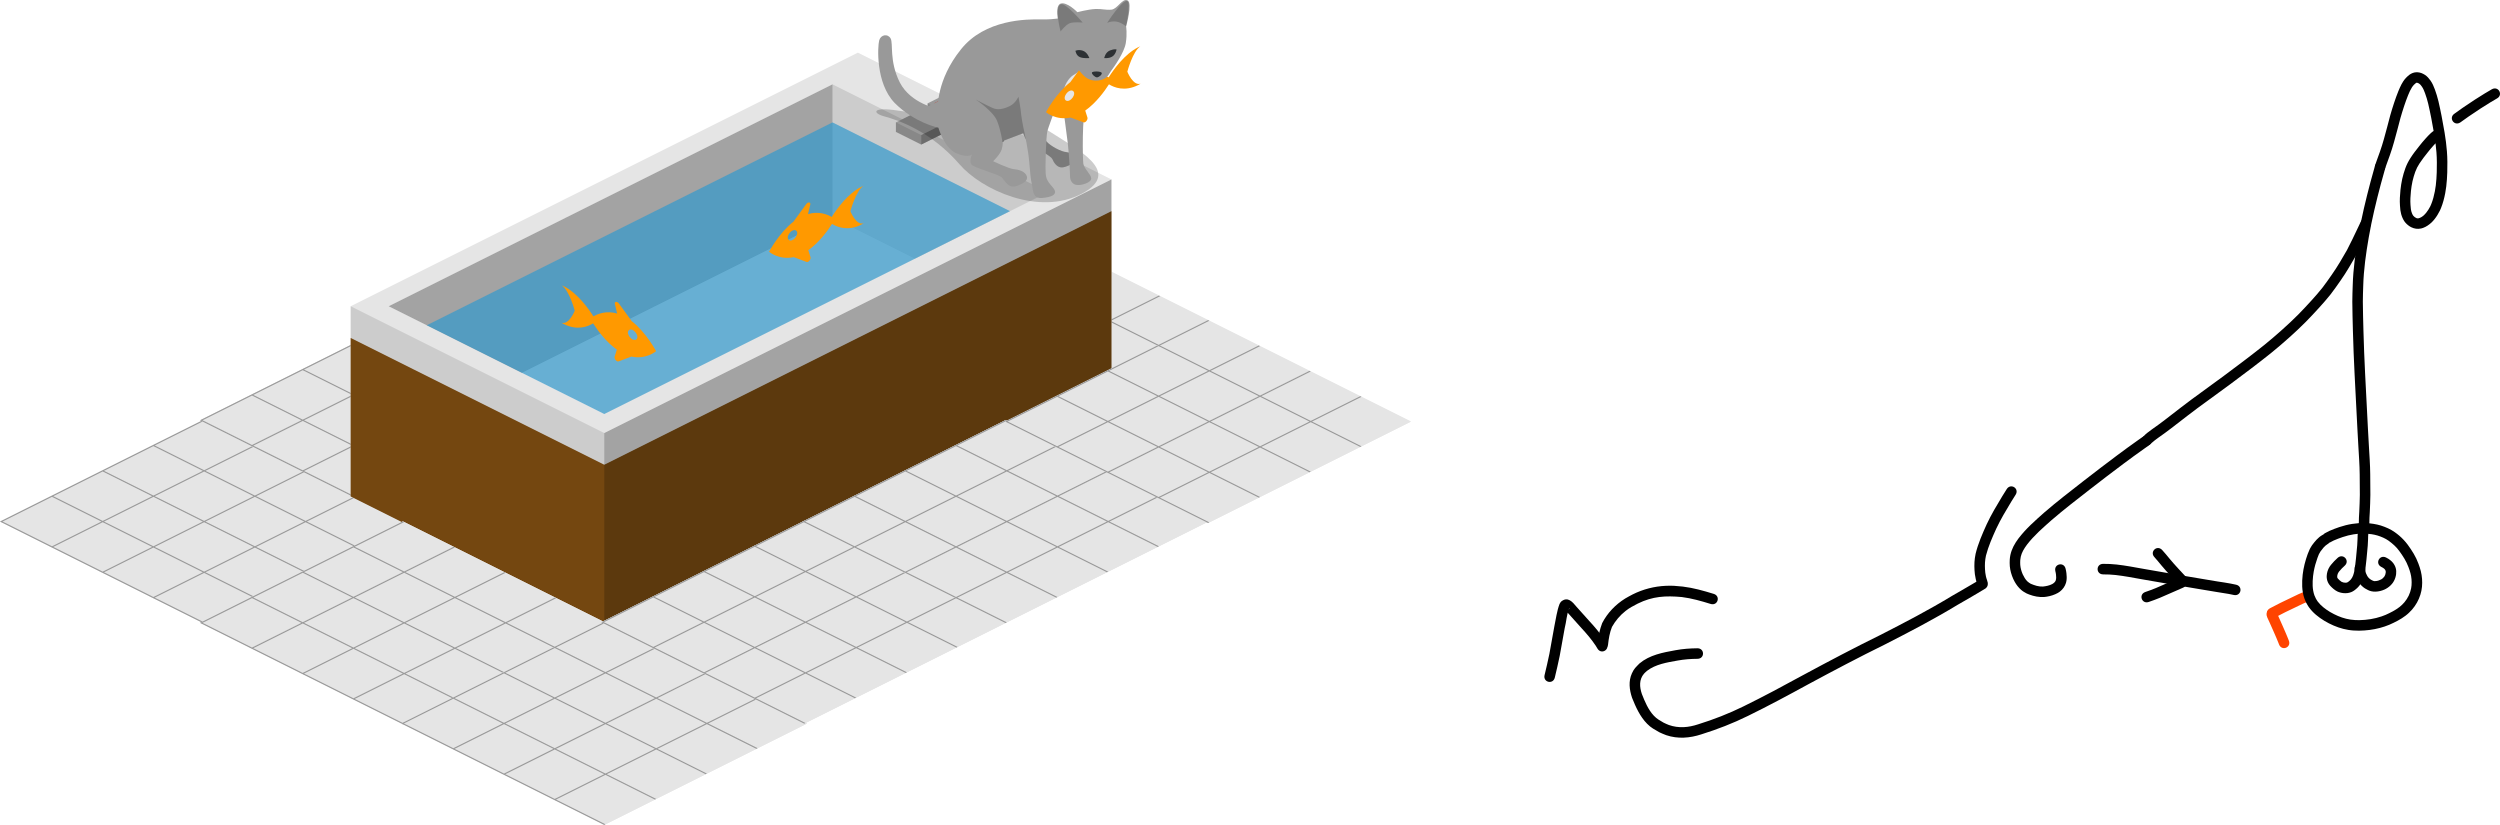 <?xml version="1.0" encoding="UTF-8" standalone="no"?>
<svg
   id="svg1088"
   version="1.1"
   viewBox="0 0 208.998 68.936"
   height="68.936mm"
   width="208.998mm"
   sodipodi:docname="45 soweli li pali e ijo ike tawa kala. kala li moli tan ni..svg"
   inkscape:version="1.3 (0e150ed6c4, 2023-07-21)"
   xmlns:inkscape="http://www.inkscape.org/namespaces/inkscape"
   xmlns:sodipodi="http://sodipodi.sourceforge.net/DTD/sodipodi-0.dtd"
   xmlns="http://www.w3.org/2000/svg"
   xmlns:svg="http://www.w3.org/2000/svg"
   xmlns:rdf="http://www.w3.org/1999/02/22-rdf-syntax-ns#"
   xmlns:cc="http://creativecommons.org/ns#"
   xmlns:dc="http://purl.org/dc/elements/1.1/">
  <sodipodi:namedview
     id="namedview1"
     pagecolor="#ffffff"
     bordercolor="#000000"
     borderopacity="0.25"
     inkscape:showpageshadow="2"
     inkscape:pageopacity="0.0"
     inkscape:pagecheckerboard="0"
     inkscape:deskcolor="#d1d1d1"
     inkscape:document-units="mm"
     inkscape:zoom="1.3117147"
     inkscape:cx="533.27147"
     inkscape:cy="37.736866"
     inkscape:window-width="1920"
     inkscape:window-height="1051"
     inkscape:window-x="-9"
     inkscape:window-y="-9"
     inkscape:window-maximized="1"
     inkscape:current-layer="svg1088" />
  <defs
     id="defs1082" />
  <path
     style="fill:#ff4400;fill-opacity:1;fill-rule:nonzero;stroke:none;stroke-width:0.265"
     id="path11"
     d="m 192.709,49.457 c -0.189,0.055 -0.371,0.133 -0.55,0.213 -0.273,0.131 -0.545,0.267 -0.82,0.394 -0.232,0.106 -0.461,0.217 -0.689,0.331 -0.159,0.08 -0.318,0.162 -0.475,0.245 -0.107,0.055 -0.214,0.11 -0.32,0.166 -0.053,0.028 -0.027,0.015 -0.077,0.04 -0.552,0.286 -0.148,1.068 0.405,0.781 v 0 c 0.056,-0.029 0.028,-0.014 0.084,-0.044 0.106,-0.056 0.212,-0.111 0.319,-0.166 0.152,-0.08 0.304,-0.159 0.457,-0.236 0.221,-0.11 0.443,-0.218 0.668,-0.32 0.271,-0.126 0.538,-0.258 0.807,-0.389 0.142,-0.063 0.284,-0.126 0.433,-0.17 0.598,-0.171 0.357,-1.017 -0.241,-0.846 z" />
  <path
     style="fill:#ff4400;fill-opacity:1;fill-rule:nonzero;stroke:none;stroke-width:0.265"
     id="path12"
     d="m 189.49,51.452 c 0.022,0.111 0.073,0.213 0.12,0.314 0.119,0.257 -0.031,-0.066 0.101,0.218 0.111,0.248 0.22,0.497 0.332,0.745 0.084,0.192 0.17,0.382 0.251,0.576 0.054,0.126 0.105,0.253 0.157,0.38 0.025,0.063 0.05,0.125 0.074,0.188 0.222,0.581 1.044,0.267 0.822,-0.314 v 0 c -0.027,-0.07 -0.054,-0.139 -0.082,-0.208 -0.052,-0.128 -0.104,-0.256 -0.158,-0.383 -0.084,-0.202 -0.173,-0.401 -0.261,-0.6 -0.113,-0.25 -0.223,-0.502 -0.335,-0.753 -0.045,-0.097 -0.09,-0.194 -0.135,-0.291 -0.005,-0.012 -0.011,-0.025 -0.017,-0.037 -0.001,-0.002 -0.004,-0.009 -0.004,-0.007 -3.5e-4,0.007 0.002,0.013 0.003,0.02 -0.108,-0.613 -0.975,-0.46 -0.867,0.153 z" />
  <g
     transform="matrix(0.265,0,0,0.265,0,35.122)"
     id="g1755-7">
    <path
       style="opacity:1;fill:#e5e5e5"
       d="M 64,0 128,32 64,64 0,32 Z"
       id="path1738-9" />
    <path
       style="opacity:1;fill:#e5e5e5"
       d="M 64,0 128,32 64,64 0,32 Z"
       id="path1740-2" />
    <path
       style="opacity:1;fill:#999999"
       d="M 112.4,24.2 112,24 96.4,31.8 80.8,24 96.4,16.2 96,16 80.4,23.8 64.8,16 80.4,8.2 80,8 64.4,15.8 48.8,8 64.4,0.2 64,0 48.4,7.8 48,8 32.4,15.8 32,16 16.4,23.8 16,24 0.4,31.8 0,32 0.4,32.2 16,40 16.4,40.2 32,48 32.4,48.2 48,56 48.4,56.2 64,64 64.4,63.8 48.8,56 64.4,48.2 80,56 80.4,55.8 64.8,48 80.4,40.2 96,48 96.4,47.8 80.8,40 96.4,32.2 112,40 112.4,39.8 96.8,32 Z M 80,24 64.4,31.8 48.8,24 64.4,16.2 Z M 64,32 48.4,39.8 32.8,32 48.4,24.2 Z M 48.4,8.2 64,16 48.4,23.8 32.8,16 Z m -16,8 L 48,24 32.4,31.8 16.8,24 Z M 0.8,32 16.4,24.2 32,32 16.4,39.8 Z m 16,8 L 32.4,32.2 48,40 32.4,47.8 Z M 48.4,55.8 32.8,48 48.4,40.2 64,48 Z m 16,-8 L 48.8,40 64.4,32.2 80,40 Z m 16,-8 L 64.8,32 80.4,24.2 96,32 Z"
       id="path1742-02" />
  </g>
  <g
     transform="matrix(0.265,0,0,0.265,16.722,26.655)"
     id="g1755-3">
    <path
       style="opacity:1;fill:#e5e5e5"
       d="M 64,0 128,32 64,64 0,32 Z"
       id="path1738-75" />
    <path
       style="opacity:1;fill:#e5e5e5"
       d="M 64,0 128,32 64,64 0,32 Z"
       id="path1740-9" />
    <path
       style="opacity:1;fill:#999999"
       d="M 112.4,24.2 112,24 96.4,31.8 80.8,24 96.4,16.2 96,16 80.4,23.8 64.8,16 80.4,8.2 80,8 64.4,15.8 48.8,8 64.4,0.2 64,0 48.4,7.8 48,8 32.4,15.8 32,16 16.4,23.8 16,24 0.4,31.8 0,32 0.4,32.2 16,40 16.4,40.2 32,48 32.4,48.2 48,56 48.4,56.2 64,64 64.4,63.8 48.8,56 64.4,48.2 80,56 80.4,55.8 64.8,48 80.4,40.2 96,48 96.4,47.8 80.8,40 96.4,32.2 112,40 112.4,39.8 96.8,32 Z M 80,24 64.4,31.8 48.8,24 64.4,16.2 Z M 64,32 48.4,39.8 32.8,32 48.4,24.2 Z M 48.4,8.2 64,16 48.4,23.8 32.8,16 Z m -16,8 L 48,24 32.4,31.8 16.8,24 Z M 0.8,32 16.4,24.2 32,32 16.4,39.8 Z m 16,8 L 32.4,32.2 48,40 32.4,47.8 Z M 48.4,55.8 32.8,48 48.4,40.2 64,48 Z m 16,-8 L 48.8,40 64.4,32.2 80,40 Z m 16,-8 L 64.8,32 80.4,24.2 96,32 Z"
       id="path1742-2" />
  </g>
  <g
     transform="matrix(0.265,0,0,0.265,67.204,18.347)"
     id="g1755-6-5-1">
    <path
       style="opacity:1;fill:#e5e5e5"
       d="M 64,0 128,32 64,64 0,32 Z"
       id="path1738-7-6-2" />
    <path
       style="opacity:1;fill:#e5e5e5"
       d="M 64,0 128,32 64,64 0,32 Z"
       id="path1740-5-2-7" />
    <path
       style="opacity:1;fill:#999999"
       d="M 112.4,24.2 112,24 96.4,31.8 80.8,24 96.4,16.2 96,16 80.4,23.8 64.8,16 80.4,8.2 80,8 64.4,15.8 48.8,8 64.4,0.2 64,0 48.4,7.8 48,8 32.4,15.8 32,16 16.4,23.8 16,24 0.4,31.8 0,32 0.4,32.2 16,40 16.4,40.2 32,48 32.4,48.2 48,56 48.4,56.2 64,64 64.4,63.8 48.8,56 64.4,48.2 80,56 80.4,55.8 64.8,48 80.4,40.2 96,48 96.4,47.8 80.8,40 96.4,32.2 112,40 112.4,39.8 96.8,32 Z M 80,24 64.4,31.8 48.8,24 64.4,16.2 Z M 64,32 48.4,39.8 32.8,32 48.4,24.2 Z M 48.4,8.2 64,16 48.4,23.8 32.8,16 Z m -16,8 L 48,24 32.4,31.8 16.8,24 Z M 0.8,32 16.4,24.2 32,32 16.4,39.8 Z m 16,8 L 32.4,32.2 48,40 32.4,47.8 Z M 48.4,55.8 32.8,48 48.4,40.2 64,48 Z m 16,-8 L 48.8,40 64.4,32.2 80,40 Z m 16,-8 L 64.8,32 80.4,24.2 96,32 Z"
       id="path1742-3-9-0" />
  </g>
  <g
     transform="matrix(0.265,0,0,0.265,29.316,-11.498)"
     id="g1701">
    <path
       style="fill:#e5e5e5"
       d="m 0,140 v 60 l 80,40 160,-80 V 100 L 160,60 Z"
       id="path1633" />
    <path
       style="fill:#825012"
       d="M 80,190 0,150 v 50 l 80,40 160,-80 v -50 z"
       id="path1635" />
    <path
       style="opacity:0.11"
       d="M 80,240 0,200 v -60 l 80,40 z"
       id="path1637" />
    <path
       style="opacity:0.29"
       d="m 80,180 v 60 l 160,-80 v -60 z"
       id="path1639" />
    <path
       style="fill:#e5e5e5"
       d="M 12,140 80,174 220,104 152,70 Z"
       id="path1641" />
    <path
       style="opacity:0.29"
       d="M 152,112 V 70 l -140,70 42,21 z"
       id="path1643" />
    <path
       style="opacity:0.11"
       d="m 152,112 26,13 42,-21 -68,-34 z"
       id="path1645" />
    <path
       style="opacity:0.7;fill:#3399cc"
       d="M 24,146 80,174 208,110 152,82 Z"
       id="path1647" />
    <path
       style="fill:#999999"
       d="m 182,80 4,2 4,-2 v -4 l -4,-2 -4,2 z"
       id="path1649" />
    <path
       style="opacity:0.29"
       d="m 186,78 v 4 l 4,-2 v -4 z"
       id="path1651" />
    <path
       style="opacity:0.11"
       d="m 186,78 v 4 l -4,-2 v -4 z"
       id="path1653" />
    <path
       style="fill:#cc291f"
       d="m 186,75 2,1 -2,1 -2,-1 z"
       id="path1655" />
    <path
       style="fill:#999999"
       d="m 180,89 10,-5 6,3 6,-3 v -9 l -8,-4 -22,11 v 3 z"
       id="path1657" />
    <path
       style="opacity:0.29"
       d="m 202,75 -22,11 v 3 l 16,-8 v 6 l 6,-3 z"
       id="path1659" />
    <path
       style="opacity:0.11"
       d="m 196,81 v 6 l -6,-3 z"
       id="path1661" />
    <path
       style="opacity:0.11"
       d="m 172,82 8,4 v 3 l -8,-4 z"
       id="path1663" />
    <path
       style="fill:#999999"
       d="m 198,88 4,2 4,-2 v -4 l -4,-2 -4,2 z"
       id="path1665" />
    <path
       style="opacity:0.29"
       d="m 202,86 v 4 l 4,-2 v -4 z"
       id="path1667" />
    <path
       style="opacity:0.11"
       d="m 202,86 v 4 l -4,-2 v -4 z"
       id="path1669" />
    <path
       style="fill:#3366cc"
       d="m 202,83 2,1 -2,1 -2,-1 z"
       id="path1671" />
  </g>
  <path
     style="fill:#ff9900;fill-opacity:1;stroke-width:0.265"
     d="m 52.81,26.846 -1.058,-1.455 c -0.159,-0.238 -0.423,-0.185 -0.344,0.053 l 0.185,0.767 c -0.9,-0.265 -1.614,0.026 -1.984,0.238 -0.423,-0.661 -1.323,-1.931 -2.461,-2.514 -0.053,-0.026 -0.132,-0.053 -0.185,-0.079 0.635,0.423 1.085,2.117 1.085,2.117 0,0 -0.476,1.217 -1.111,1.005 0.053,0.026 0.132,0.079 0.185,0.106 1.138,0.582 2.037,0.212 2.461,-0.053 0.37,0.582 1.085,1.561 1.984,2.196 l -0.185,0.582 c -0.053,0.185 0.185,0.476 0.344,0.397 l 1.058,-0.397 c 1.244,0.265 2.064,-0.45 2.064,-0.45 0,0 -0.82,-1.561 -2.037,-2.514 z m 0.079,1.535 c -0.212,-0.106 -0.397,-0.37 -0.397,-0.582 0,-0.212 0.185,-0.318 0.397,-0.212 0.212,0.106 0.397,0.37 0.397,0.582 0,0.212 -0.185,0.318 -0.397,0.212 z"
     id="path1703" />
  <path
     style="fill:#ff9900;fill-opacity:1;stroke-width:0.265"
     d="m 66.331,18.533 1.058,-1.455 c 0.159,-0.238 0.423,-0.185 0.344,0.053 l -0.185,0.767 c 0.9,-0.265 1.614,0.026 1.984,0.238 0.423,-0.661 1.323,-1.931 2.461,-2.514 0.053,-0.026 0.132,-0.053 0.185,-0.079 -0.635,0.423 -1.085,2.117 -1.085,2.117 0,0 0.476,1.217 1.111,1.005 -0.053,0.026 -0.132,0.079 -0.185,0.106 -1.138,0.582 -2.037,0.212 -2.461,-0.053 -0.37,0.582 -1.085,1.561 -1.984,2.196 l 0.185,0.582 c 0.053,0.185 -0.185,0.476 -0.344,0.397 l -1.058,-0.397 c -1.244,0.265 -2.064,-0.45 -2.064,-0.45 0,0 0.82,-1.561 2.037,-2.514 z m -0.079,1.535 c 0.212,-0.106 0.397,-0.37 0.397,-0.582 0,-0.212 -0.185,-0.318 -0.397,-0.212 -0.212,0.106 -0.397,0.37 -0.397,0.582 0,0.212 0.185,0.318 0.397,0.212 z"
     id="path1703-3" />
  <g
     transform="matrix(0.265,0,0,0.265,16.722,43.589)"
     id="g1755-62">
    <path
       style="opacity:1;fill:#e5e5e5"
       d="M 64,0 128,32 64,64 0,32 Z"
       id="path1738-6" />
    <path
       style="opacity:1;fill:#e5e5e5"
       d="M 64,0 128,32 64,64 0,32 Z"
       id="path1740-1" />
    <path
       style="opacity:1;fill:#999999"
       d="M 112.4,24.2 112,24 96.4,31.8 80.8,24 96.4,16.2 96,16 80.4,23.8 64.8,16 80.4,8.2 80,8 64.4,15.8 48.8,8 64.4,0.2 64,0 48.4,7.8 48,8 32.4,15.8 32,16 16.4,23.8 16,24 0.4,31.8 0,32 0.4,32.2 16,40 16.4,40.2 32,48 32.4,48.2 48,56 48.4,56.2 64,64 64.4,63.8 48.8,56 64.4,48.2 80,56 80.4,55.8 64.8,48 80.4,40.2 96,48 96.4,47.8 80.8,40 96.4,32.2 112,40 112.4,39.8 96.8,32 Z M 80,24 64.4,31.8 48.8,24 64.4,16.2 Z M 64,32 48.4,39.8 32.8,32 48.4,24.2 Z M 48.4,8.2 64,16 48.4,23.8 32.8,16 Z m -16,8 L 48,24 32.4,31.8 16.8,24 Z M 0.8,32 16.4,24.2 32,32 16.4,39.8 Z m 16,8 L 32.4,32.2 48,40 32.4,47.8 Z M 48.4,55.8 32.8,48 48.4,40.2 64,48 Z m 16,-8 L 48.8,40 64.4,32.2 80,40 Z m 16,-8 L 64.8,32 80.4,24.2 96,32 Z"
       id="path1742-8" />
  </g>
  <g
     transform="matrix(0.265,0,0,0.265,33.549,52.002)"
     id="g1755-9">
    <path
       style="opacity:1;fill:#e5e5e5"
       d="M 64,0 128,32 64,64 0,32 Z"
       id="path1738-3" />
    <path
       style="opacity:1;fill:#e5e5e5"
       d="M 64,0 128,32 64,64 0,32 Z"
       id="path1740-6" />
    <path
       style="opacity:1;fill:#999999"
       d="M 112.4,24.2 112,24 96.4,31.8 80.8,24 96.4,16.2 96,16 80.4,23.8 64.8,16 80.4,8.2 80,8 64.4,15.8 48.8,8 64.4,0.2 64,0 48.4,7.8 48,8 32.4,15.8 32,16 16.4,23.8 16,24 0.4,31.8 0,32 0.4,32.2 16,40 16.4,40.2 32,48 32.4,48.2 48,56 48.4,56.2 64,64 64.4,63.8 48.8,56 64.4,48.2 80,56 80.4,55.8 64.8,48 80.4,40.2 96,48 96.4,47.8 80.8,40 96.4,32.2 112,40 112.4,39.8 96.8,32 Z M 80,24 64.4,31.8 48.8,24 64.4,16.2 Z M 64,32 48.4,39.8 32.8,32 48.4,24.2 Z M 48.4,8.2 64,16 48.4,23.8 32.8,16 Z m -16,8 L 48,24 32.4,31.8 16.8,24 Z M 0.8,32 16.4,24.2 32,32 16.4,39.8 Z m 16,8 L 32.4,32.2 48,40 32.4,47.8 Z M 48.4,55.8 32.8,48 48.4,40.2 64,48 Z m 16,-8 L 48.8,40 64.4,32.2 80,40 Z m 16,-8 L 64.8,32 80.4,24.2 96,32 Z"
       id="path1742-0" />
  </g>
  <g
     transform="matrix(0.265,0,0,0.265,50.271,43.536)"
     id="g1755">
    <path
       style="opacity:1;fill:#e5e5e5"
       d="M 64,0 128,32 64,64 0,32 Z"
       id="path1738" />
    <path
       style="opacity:1;fill:#e5e5e5"
       d="M 64,0 128,32 64,64 0,32 Z"
       id="path1740" />
    <path
       style="opacity:1;fill:#999999"
       d="M 112.4,24.2 112,24 96.4,31.8 80.8,24 96.4,16.2 96,16 80.4,23.8 64.8,16 80.4,8.2 80,8 64.4,15.8 48.8,8 64.4,0.2 64,0 48.4,7.8 48,8 32.4,15.8 32,16 16.4,23.8 16,24 0.4,31.8 0,32 0.4,32.2 16,40 16.4,40.2 32,48 32.4,48.2 48,56 48.4,56.2 64,64 64.4,63.8 48.8,56 64.4,48.2 80,56 80.4,55.8 64.8,48 80.4,40.2 96,48 96.4,47.8 80.8,40 96.4,32.2 112,40 112.4,39.8 96.8,32 Z M 80,24 64.4,31.8 48.8,24 64.4,16.2 Z M 64,32 48.4,39.8 32.8,32 48.4,24.2 Z M 48.4,8.2 64,16 48.4,23.8 32.8,16 Z m -16,8 L 48,24 32.4,31.8 16.8,24 Z M 0.8,32 16.4,24.2 32,32 16.4,39.8 Z m 16,8 L 32.4,32.2 48,40 32.4,47.8 Z M 48.4,55.8 32.8,48 48.4,40.2 64,48 Z m 16,-8 L 48.8,40 64.4,32.2 80,40 Z m 16,-8 L 64.8,32 80.4,24.2 96,32 Z"
       id="path1742" />
  </g>
  <g
     transform="matrix(0.265,0,0,0.265,67.098,35.122)"
     id="g1755-6">
    <path
       style="opacity:1;fill:#e5e5e5"
       d="M 64,0 128,32 64,64 0,32 Z"
       id="path1738-7" />
    <path
       style="opacity:1;fill:#e5e5e5"
       d="M 64,0 128,32 64,64 0,32 Z"
       id="path1740-5" />
    <path
       style="opacity:1;fill:#999999"
       d="M 112.4,24.2 112,24 96.4,31.8 80.8,24 96.4,16.2 96,16 80.4,23.8 64.8,16 80.4,8.2 80,8 64.4,15.8 48.8,8 64.4,0.2 64,0 48.4,7.8 48,8 32.4,15.8 32,16 16.4,23.8 16,24 0.4,31.8 0,32 0.4,32.2 16,40 16.4,40.2 32,48 32.4,48.2 48,56 48.4,56.2 64,64 64.4,63.8 48.8,56 64.4,48.2 80,56 80.4,55.8 64.8,48 80.4,40.2 96,48 96.4,47.8 80.8,40 96.4,32.2 112,40 112.4,39.8 96.8,32 Z M 80,24 64.4,31.8 48.8,24 64.4,16.2 Z M 64,32 48.4,39.8 32.8,32 48.4,24.2 Z M 48.4,8.2 64,16 48.4,23.8 32.8,16 Z m -16,8 L 48,24 32.4,31.8 16.8,24 Z M 0.8,32 16.4,24.2 32,32 16.4,39.8 Z m 16,8 L 32.4,32.2 48,40 32.4,47.8 Z M 48.4,55.8 32.8,48 48.4,40.2 64,48 Z m 16,-8 L 48.8,40 64.4,32.2 80,40 Z m 16,-8 L 64.8,32 80.4,24.2 96,32 Z"
       id="path1742-3" />
  </g>
  <g
     transform="matrix(0.265,0,0,0.265,84.032,26.761)"
     id="g1755-6-5">
    <path
       style="opacity:1;fill:#e5e5e5"
       d="M 64,0 128,32 64,64 0,32 Z"
       id="path1738-7-6" />
    <path
       style="opacity:1;fill:#e5e5e5"
       d="M 64,0 128,32 64,64 0,32 Z"
       id="path1740-5-2" />
    <path
       style="opacity:1;fill:#999999"
       d="M 112.4,24.2 112,24 96.4,31.8 80.8,24 96.4,16.2 96,16 80.4,23.8 64.8,16 80.4,8.2 80,8 64.4,15.8 48.8,8 64.4,0.2 64,0 48.4,7.8 48,8 32.4,15.8 32,16 16.4,23.8 16,24 0.4,31.8 0,32 0.4,32.2 16,40 16.4,40.2 32,48 32.4,48.2 48,56 48.4,56.2 64,64 64.4,63.8 48.8,56 64.4,48.2 80,56 80.4,55.8 64.8,48 80.4,40.2 96,48 96.4,47.8 80.8,40 96.4,32.2 112,40 112.4,39.8 96.8,32 Z M 80,24 64.4,31.8 48.8,24 64.4,16.2 Z M 64,32 48.4,39.8 32.8,32 48.4,24.2 Z M 48.4,8.2 64,16 48.4,23.8 32.8,16 Z m -16,8 L 48,24 32.4,31.8 16.8,24 Z M 0.8,32 16.4,24.2 32,32 16.4,39.8 Z m 16,8 L 32.4,32.2 48,40 32.4,47.8 Z M 48.4,55.8 32.8,48 48.4,40.2 64,48 Z m 16,-8 L 48.8,40 64.4,32.2 80,40 Z m 16,-8 L 64.8,32 80.4,24.2 96,32 Z"
       id="path1742-3-9" />
  </g>
  <g
     transform="translate(-17.437,-102.853)"
     id="g2455">
    <g
       id="g2419">
      <path
         id="path2332"
         d="m 105.094,113.792 c 2.408,1.561 6.218,3.413 2.805,5.239 -3.625,1.931 -8.44,-0.344 -10.239,-2.434 -2.408,-2.778 -5.133,-3.704 -6.324,-4.022 -0.979,-0.265 -1.005,-0.82 1.164,-0.476 0.37,0.053 3.069,0.397 5.715,0.767 2.699,0.37 6.138,0.45 6.879,0.926 z"
         style="opacity:0.2;stroke-width:0.265" />
      <path
         id="path2334"
         d="m 102.951,113.925 c 0,0 0.212,0.767 0.741,1.085 0.529,0.318 1.614,0.9 1.72,1.138 0.106,0.238 0.37,0.794 0.926,0.688 0.556,-0.106 1.27,-0.582 1.085,-0.926 -0.185,-0.344 -0.45,-0.238 -1.005,-0.37 -0.556,-0.132 -1.376,-0.635 -1.587,-0.979 -0.238,-0.344 -0.45,-1.058 -0.45,-1.058 z"
         style="fill:#999999;stroke-width:0.265" />
      <path
         id="path2336"
         d="m 102.951,113.925 c 0,0 0.212,0.767 0.741,1.085 0.529,0.318 1.614,0.9 1.72,1.138 0.106,0.238 0.37,0.794 0.926,0.688 0.556,-0.106 1.27,-0.582 1.085,-0.926 -0.185,-0.344 -0.45,-0.238 -1.005,-0.37 -0.556,-0.132 -1.376,-0.635 -1.587,-0.979 -0.238,-0.344 -0.45,-1.058 -0.45,-1.058 z"
         style="opacity:0.2;stroke-width:0.265" />
      <path
         id="path2338"
         d="m 95.833,111.94 c 0,0 -2.249,-0.397 -3.175,-2.196 -0.9,-1.799 -0.529,-3.254 -0.767,-3.678 -0.238,-0.423 -0.82,-0.318 -0.953,0.159 -0.132,0.476 -0.318,3.572 1.296,5.239 1.667,1.667 3.651,2.064 3.651,2.064 0,0 0.476,1.667 1.455,2.117 0.979,0.45 1.349,0.132 1.349,0.132 0,0 -0.238,0.529 -0.053,0.82 0.185,0.265 2.223,0.82 2.514,1.058 0.291,0.265 0.556,1.005 1.296,0.741 0.741,-0.265 0.979,-0.556 0.794,-0.9 -0.185,-0.344 -0.688,-0.476 -1.058,-0.503 -0.37,-0.026 -1.72,-0.661 -1.72,-0.661 0,0 0.582,-0.556 0.714,-0.979 0.132,-0.423 0.079,-0.714 0.079,-0.714 l 1.826,-0.688 c 0,0 0.318,1.429 0.397,2.434 0.079,1.005 0.132,1.482 0.238,1.958 0.106,0.503 0.053,1.138 0.873,1.058 0.82,-0.079 1.138,-0.291 1.032,-0.609 -0.106,-0.318 -0.635,-0.635 -0.741,-1.217 -0.106,-0.556 0.026,-3.413 0.106,-3.704 0.053,-0.291 0.661,-1.879 0.661,-1.879 l 0.661,-0.132 c 0,0 0.291,2.064 0.397,2.99 0.106,0.926 0.185,2.434 0.185,2.752 0,0.318 0.185,0.688 0.582,0.714 0.397,0.053 1.217,-0.212 1.191,-0.556 -0.026,-0.344 -0.609,-0.82 -0.661,-1.217 -0.053,-0.397 -0.132,-3.916 0.238,-5.133 0.37,-1.217 0.635,-1.879 0.635,-1.879 l -2.302,-5.239 c 0,0 -0.926,0.212 -2.09,0.185 -1.191,-0.026 -4.71,-0.026 -6.72,2.514 -2.064,2.566 -1.931,4.948 -1.931,4.948 z"
         style="fill:#999999;stroke-width:0.265" />
      <path
         id="path2340"
         d="m 105.596,112.02 c 0,0 0.661,-0.556 0.714,-1.296 0.053,-0.741 0.476,-1.349 0.847,-1.587 0.37,-0.265 1.64,-0.9 1.64,-0.9 0,0 0.344,1.138 -0.132,1.931 -0.476,0.794 -1.27,1.429 -1.931,1.64 -0.661,0.212 -1.138,0.212 -1.138,0.212 z"
         style="fill:#e5e5e5;stroke-width:0.265" />
      <path
         id="path2342"
         d="m 103.083,113.951 c 0,0 -0.185,-0.82 -0.265,-1.429 -0.053,-0.635 -0.238,-1.587 -0.238,-1.587 0,0 -0.238,0.556 -0.741,0.794 -0.503,0.238 -0.979,0.344 -1.402,0.159 -0.423,-0.185 -1.429,-0.714 -1.429,-0.714 0,0 1.508,1.005 1.799,1.826 0.318,0.82 0.423,1.667 0.423,1.667 z"
         style="opacity:0.2;stroke-width:0.265" />
    </g>
    <path
       id="path1703-3-2"
       d="m 106.919,109.716 1.058,-1.455 c 0.159,-0.238 0.423,-0.185 0.344,0.053 l -0.185,0.767 c 0.9,-0.265 1.614,0.026 1.984,0.238 0.423,-0.661 1.323,-1.931 2.461,-2.514 0.053,-0.026 0.132,-0.053 0.185,-0.079 -0.635,0.423 -1.085,2.117 -1.085,2.117 0,0 0.476,1.217 1.111,1.005 -0.053,0.026 -0.132,0.079 -0.185,0.106 -1.138,0.582 -2.037,0.212 -2.461,-0.053 -0.37,0.582 -1.085,1.561 -1.984,2.196 l 0.185,0.582 c 0.053,0.185 -0.185,0.476 -0.344,0.397 l -1.058,-0.397 c -1.244,0.265 -2.064,-0.45 -2.064,-0.45 0,0 0.82,-1.561 2.037,-2.514 z m -0.079,1.535 c 0.212,-0.106 0.397,-0.37 0.397,-0.582 0,-0.212 -0.185,-0.318 -0.397,-0.212 -0.212,0.106 -0.397,0.37 -0.397,0.582 0,0.212 0.185,0.318 0.397,0.212 z"
       style="fill:#ff9900;fill-opacity:1;stroke-width:0.265" />
    <g
       id="g2411">
      <path
         id="path2344"
         d="m 106.099,105.484 c 0,0 -0.132,0.741 0.185,1.508 0.344,0.767 1.058,1.376 1.429,1.826 0.344,0.423 0.741,0.847 1.535,0.767 0.794,-0.106 0.847,-0.503 1.085,-0.82 0.238,-0.318 1.085,-1.508 1.217,-2.302 0.132,-0.82 0.026,-1.402 0.026,-1.402 0,0 0.556,-1.931 0.132,-2.17 -0.423,-0.238 -0.847,0.714 -1.349,0.767 -0.529,0.053 -0.767,-0.079 -1.349,-0.053 -0.582,0.026 -1.508,0.265 -1.508,0.265 0,0 -0.873,-0.9 -1.402,-0.714 -0.635,0.238 0,2.328 0,2.328 z"
         style="fill:#999999;stroke-width:0.265" />
      <path
         id="path2346"
         d="m 109.142,109.321 c -0.159,0 -0.45,-0.265 -0.423,-0.397 0.026,-0.132 0.767,-0.132 0.82,0.026 0.053,0.132 -0.238,0.37 -0.397,0.37 z"
         style="fill:#2d3134;stroke-width:0.265" />
      <path
         id="path2348"
         d="m 109.75,107.707 c 0,0 0.079,-0.476 0.476,-0.635 0.397,-0.159 0.556,-0.079 0.556,-0.079 0,0 -0.079,0.45 -0.397,0.609 -0.291,0.159 -0.635,0.106 -0.635,0.106 z"
         style="fill:#2d3134;stroke-width:0.265" />
      <path
         id="path2350"
         d="m 108.507,107.707 c 0,0 -0.159,-0.476 -0.529,-0.609 -0.37,-0.132 -0.635,0 -0.635,0 0,0 0.053,0.397 0.37,0.529 0.318,0.132 0.794,0.079 0.794,0.079 z"
         style="fill:#2d3134;stroke-width:0.265" />
      <path
         id="path2352"
         d="m 109.988,104.77 c 0,0 1.27,-1.984 1.693,-1.826 0.318,0.106 -0.106,2.117 -0.106,2.117 0,0 -0.344,-0.318 -0.794,-0.397 -0.423,-0.079 -0.794,0.106 -0.794,0.106 z"
         style="opacity:0.2;stroke-width:0.265" />
      <path
         id="path2354"
         d="m 107.951,104.744 c 0,0 -1.402,-1.667 -1.826,-1.535 -0.582,0.185 -0.026,2.275 -0.026,2.275 0,0 0.423,-0.556 0.767,-0.688 0.344,-0.132 1.085,-0.053 1.085,-0.053 z"
         style="opacity:0.2;stroke-width:0.265" />
    </g>
  </g>
  <path
     style="fill:#000000;fill-opacity:1;fill-rule:nonzero;stroke:none;stroke-width:0.265"
     id="path1"
     d="m 165.442,48.505 c -0.743,0.442 -1.495,0.869 -2.242,1.304 -1.957,1.188 -3.988,2.246 -6.026,3.286 -2.168,1.065 -4.302,2.193 -6.428,3.339 -1.654,0.903 -3.313,1.797 -5.005,2.625 -1.216,0.599 -2.478,1.089 -3.771,1.492 -0.809,0.27 -1.636,0.347 -2.452,0.059 -0.154,-0.054 -0.298,-0.132 -0.446,-0.198 -0.33,-0.199 -0.545,-0.297 -0.813,-0.581 -0.471,-0.5 -0.754,-1.188 -1.001,-1.817 -0.194,-0.582 -0.244,-1.201 0.18,-1.694 0.074,-0.086 0.164,-0.156 0.245,-0.234 0.728,-0.558 1.67,-0.704 2.551,-0.862 0.554,-0.102 1.113,-0.144 1.675,-0.148 0.622,-0.005 0.615,-0.885 -0.007,-0.88 v 0 c -0.612,0.006 -1.221,0.049 -1.824,0.161 -1.062,0.192 -2.171,0.394 -3.02,1.109 -0.31,0.325 -0.44,0.408 -0.63,0.823 -0.303,0.664 -0.212,1.378 0.012,2.048 0.309,0.772 0.664,1.569 1.259,2.171 0.345,0.35 0.608,0.467 1.024,0.711 0.191,0.081 0.376,0.176 0.573,0.242 0.973,0.328 1.974,0.246 2.936,-0.07 1.335,-0.417 2.64,-0.922 3.896,-1.541 1.703,-0.833 3.372,-1.731 5.036,-2.641 2.12,-1.143 4.249,-2.268 6.411,-3.33 2.053,-1.048 4.097,-2.113 6.069,-3.309 0.782,-0.455 1.574,-0.896 2.343,-1.373 0.489,-0.385 -0.055,-1.076 -0.544,-0.692 z" />
  <path
     style="fill:#000000;fill-opacity:1;fill-rule:nonzero;stroke:none;stroke-width:0.265"
     id="path2"
     d="m 129.981,56.642 c 0.14,-0.601 0.288,-1.2 0.408,-1.805 0.141,-0.773 0.274,-1.547 0.418,-2.319 0.146,-0.558 0.16,-1.168 0.388,-1.703 0.03,0.353 -0.544,-0.078 -0.202,0.321 0.04,0.046 0.076,0.095 0.115,0.142 0.361,0.414 0.727,0.824 1.1,1.228 0.43,0.464 0.841,0.945 1.191,1.471 0.05,0.083 0.1,0.166 0.151,0.248 0.323,0.532 1.075,0.075 0.752,-0.457 v 0 c -0.057,-0.093 -0.114,-0.186 -0.17,-0.28 -0.377,-0.564 -0.814,-1.084 -1.276,-1.58 -0.361,-0.391 -0.715,-0.788 -1.065,-1.188 -0.325,-0.395 -0.723,-0.879 -1.267,-0.44 -0.066,0.054 -0.097,0.14 -0.146,0.21 -0.228,0.598 -0.3,1.242 -0.434,1.865 -0.144,0.769 -0.276,1.541 -0.417,2.311 -0.117,0.595 -0.265,1.184 -0.402,1.775 -0.142,0.606 0.715,0.806 0.857,0.2 z" />
  <path
     style="fill:#000000;fill-opacity:1;fill-rule:nonzero;stroke:none;stroke-width:0.265"
     id="path3"
     d="m 134.429,53.909 c 0.056,-0.514 0.137,-1.021 0.331,-1.502 0.288,-0.512 0.674,-0.971 1.138,-1.334 0.363,-0.285 0.607,-0.393 1.016,-0.613 1.254,-0.616 2.322,-0.671 3.684,-0.548 0.824,0.103 1.62,0.332 2.411,0.577 0.595,0.184 0.854,-0.657 0.26,-0.841 v 0 c -0.85,-0.262 -1.707,-0.506 -2.593,-0.612 -0.591,-0.051 -0.821,-0.09 -1.416,-0.063 -0.966,0.043 -1.9,0.284 -2.766,0.716 -0.208,0.114 -0.421,0.217 -0.623,0.342 -0.815,0.505 -1.489,1.207 -1.93,2.059 -0.197,0.522 -0.326,1.062 -0.368,1.62 -0.142,0.606 0.715,0.806 0.857,0.2 z" />
  <path
     style="fill:#000000;fill-opacity:1;fill-rule:nonzero;stroke:none;stroke-width:0.265"
     id="path4"
     d="m 166.109,48.479 c -0.075,-0.194 -0.111,-0.4 -0.141,-0.605 -0.038,-0.376 -0.049,-0.759 0.005,-1.134 0.013,-0.099 0.035,-0.196 0.053,-0.295 0.202,-0.78 0.529,-1.52 0.86,-2.251 0.367,-0.782 0.813,-1.523 1.259,-2.261 0.243,-0.392 0.123,-0.201 0.359,-0.572 0.334,-0.525 -0.408,-0.997 -0.742,-0.473 v 0 c -0.244,0.383 -0.12,0.186 -0.37,0.59 -0.464,0.768 -0.927,1.54 -1.307,2.354 -0.361,0.799 -0.717,1.607 -0.925,2.461 -0.021,0.119 -0.045,0.238 -0.062,0.357 -0.061,0.449 -0.05,0.905 8e-5,1.355 0.041,0.269 0.091,0.54 0.191,0.795 0.226,0.58 1.046,0.259 0.82,-0.32 z" />
  <path
     style="fill:#000000;fill-opacity:1;fill-rule:nonzero;stroke:none;stroke-width:0.265"
     id="path5"
     d="m 171.826,47.749 c 0.028,0.095 0.04,0.193 0.054,0.29 0.019,0.16 0.027,0.322 -0.019,0.477 -0.051,0.144 -0.169,0.237 -0.296,0.311 -0.242,0.127 -0.509,0.178 -0.777,0.208 -0.361,0.018 -0.696,-0.095 -1.024,-0.234 -0.099,-0.063 -0.181,-0.109 -0.268,-0.19 -0.181,-0.167 -0.296,-0.388 -0.402,-0.606 -0.106,-0.249 -0.183,-0.511 -0.203,-0.782 -0.011,-0.147 -0.003,-0.261 0.002,-0.408 0.029,-0.391 0.175,-0.707 0.386,-1.033 0.055,-0.086 0.117,-0.167 0.176,-0.25 0.587,-0.764 1.32,-1.398 2.038,-2.035 1.047,-0.904 2.145,-1.746 3.235,-2.596 0.922,-0.716 1.848,-1.425 2.783,-2.123 0.566,-0.424 1.138,-0.838 1.715,-1.247 0.27,-0.19 0.138,-0.097 0.396,-0.279 0.508,-0.359 6.7e-4,-1.078 -0.508,-0.719 v 0 c -0.258,0.182 -0.125,0.089 -0.397,0.28 -0.583,0.413 -1.162,0.831 -1.733,1.26 -0.94,0.702 -1.871,1.415 -2.798,2.134 -1.105,0.862 -2.218,1.715 -3.278,2.632 -0.77,0.683 -1.552,1.365 -2.176,2.191 -0.072,0.104 -0.147,0.205 -0.215,0.311 -0.287,0.453 -0.47,0.913 -0.504,1.45 -0.005,0.214 -0.014,0.331 0.005,0.547 0.033,0.367 0.138,0.723 0.287,1.059 0.042,0.082 0.079,0.167 0.125,0.247 0.141,0.25 0.318,0.482 0.536,0.67 0.163,0.141 0.272,0.192 0.459,0.299 0.073,0.03 0.146,0.063 0.22,0.091 0.399,0.15 0.816,0.233 1.244,0.205 0.071,-0.009 0.143,-0.015 0.214,-0.026 0.327,-0.051 0.647,-0.153 0.937,-0.315 0.055,-0.037 0.112,-0.07 0.165,-0.11 0.244,-0.186 0.423,-0.44 0.511,-0.734 0.012,-0.055 0.028,-0.109 0.037,-0.165 0.036,-0.213 0.022,-0.431 -0.002,-0.644 -0.018,-0.125 -0.036,-0.25 -0.069,-0.372 -0.144,-0.605 -1,-0.401 -0.856,0.204 z" />
  <path
     style="fill:#000000;fill-opacity:1;fill-rule:nonzero;stroke:none;stroke-width:0.265"
     id="path6"
     d="m 194.149,44.728 c -0.366,0.205 -0.617,0.526 -0.865,0.855 -0.063,0.106 -0.133,0.207 -0.188,0.317 -0.115,0.233 -0.238,0.585 -0.314,0.833 -0.085,0.277 -0.163,0.587 -0.215,0.872 -0.026,0.143 -0.043,0.288 -0.065,0.432 -0.072,0.659 -0.08,1.343 0.138,1.978 0.044,0.129 0.106,0.251 0.159,0.376 0.071,0.119 0.132,0.244 0.212,0.357 0.337,0.477 0.809,0.851 1.304,1.151 0.124,0.075 0.253,0.141 0.379,0.211 0.511,0.263 1.057,0.459 1.626,0.55 0.383,0.061 0.514,0.053 0.902,0.065 0.586,-0.009 1.171,-0.079 1.738,-0.231 0.364,-0.097 0.439,-0.135 0.79,-0.267 0.471,-0.208 0.941,-0.441 1.352,-0.756 0.267,-0.205 0.319,-0.277 0.55,-0.517 0.313,-0.363 0.549,-0.782 0.691,-1.24 0.09,-0.289 0.088,-0.354 0.133,-0.653 0.042,-0.443 0.008,-0.887 -0.099,-1.319 -0.064,-0.259 -0.112,-0.374 -0.2,-0.625 -0.208,-0.575 -0.536,-1.089 -0.894,-1.58 -0.208,-0.279 -0.446,-0.533 -0.71,-0.759 -0.152,-0.129 -0.21,-0.168 -0.368,-0.285 -0.355,-0.255 -0.757,-0.425 -1.171,-0.56 -0.396,-0.12 -0.805,-0.176 -1.216,-0.205 -0.394,-0.026 -0.787,0.014 -1.177,0.071 -0.364,0.057 -0.722,0.149 -1.072,0.265 -0.283,0.096 -0.563,0.2 -0.836,0.321 -0.124,0.056 -0.242,0.121 -0.361,0.187 -0.543,0.304 -0.114,1.072 0.429,0.768 v 0 c 0.094,-0.053 0.189,-0.106 0.287,-0.151 0.248,-0.11 0.502,-0.203 0.758,-0.291 0.301,-0.101 0.609,-0.179 0.923,-0.229 0.326,-0.049 0.655,-0.085 0.986,-0.064 0.34,0.023 0.679,0.068 1.007,0.165 0.324,0.103 0.64,0.234 0.92,0.431 0.334,0.244 0.646,0.515 0.889,0.853 0.309,0.422 0.595,0.862 0.775,1.356 0.077,0.214 0.112,0.297 0.169,0.516 0.086,0.329 0.115,0.669 0.088,1.008 -0.011,0.081 -0.017,0.162 -0.032,0.242 -0.082,0.433 -0.278,0.832 -0.559,1.17 -0.162,0.173 -0.224,0.253 -0.412,0.399 -0.352,0.274 -0.757,0.474 -1.162,0.657 -0.111,0.042 -0.221,0.088 -0.333,0.127 -0.599,0.205 -1.227,0.303 -1.859,0.315 -0.319,-0.008 -0.438,-2.63e-4 -0.752,-0.047 -0.482,-0.072 -0.943,-0.237 -1.376,-0.458 -0.107,-0.059 -0.216,-0.113 -0.321,-0.175 -0.374,-0.224 -0.772,-0.52 -1.035,-0.873 -0.059,-0.079 -0.105,-0.168 -0.157,-0.252 -0.039,-0.086 -0.085,-0.169 -0.117,-0.258 -0.188,-0.517 -0.172,-1.08 -0.117,-1.618 0.018,-0.125 0.032,-0.251 0.055,-0.376 0.07,-0.39 0.178,-0.773 0.312,-1.145 0.037,-0.102 0.073,-0.205 0.119,-0.304 0.037,-0.079 0.086,-0.152 0.129,-0.228 0.168,-0.224 0.336,-0.46 0.579,-0.609 0.548,-0.294 0.132,-1.07 -0.416,-0.775 z" />
  <path
     style="fill:#000000;fill-opacity:1;fill-rule:nonzero;stroke:none;stroke-width:0.265"
     id="path7"
     d="m 197.127,44.407 c -0.031,0.216 -0.034,0.436 -0.039,0.654 -0.002,0.342 -0.042,0.683 -0.073,1.023 -0.035,0.401 -0.074,0.801 -0.125,1.2 -0.02,0.155 -0.038,0.31 -0.07,0.463 -0.025,0.121 -0.062,0.239 -0.1,0.357 -0.046,0.116 -0.102,0.231 -0.182,0.329 -0.032,0.039 -0.078,0.081 -0.113,0.116 -0.072,0.058 -0.142,0.129 -0.234,0.154 -0.031,0.008 -0.064,0.008 -0.095,0.012 -0.118,0.002 -0.234,-0.021 -0.34,-0.074 -0.116,-0.073 -0.214,-0.169 -0.307,-0.269 -0.064,-0.07 -0.066,-0.133 -0.06,-0.223 0.013,-0.118 0.057,-0.233 0.126,-0.33 0.016,-0.023 0.035,-0.044 0.053,-0.066 0.136,-0.166 0.287,-0.318 0.447,-0.461 0.462,-0.417 -0.129,-1.07 -0.59,-0.653 v 0 c -0.2,0.182 -0.391,0.374 -0.56,0.586 -0.036,0.05 -0.075,0.098 -0.109,0.15 -0.151,0.235 -0.235,0.507 -0.247,0.785 0.002,0.052 1.8e-4,0.104 0.005,0.156 0.024,0.248 0.126,0.475 0.293,0.659 0.175,0.185 0.364,0.357 0.594,0.472 0.044,0.019 0.088,0.04 0.134,0.056 0.228,0.082 0.473,0.105 0.713,0.079 0.13,-0.025 0.18,-0.029 0.309,-0.079 0.186,-0.072 0.343,-0.198 0.489,-0.33 0.093,-0.094 0.131,-0.127 0.213,-0.235 0.13,-0.171 0.226,-0.366 0.3,-0.567 0.04,-0.126 0.056,-0.171 0.089,-0.3 0.056,-0.222 0.089,-0.449 0.116,-0.676 0.052,-0.409 0.093,-0.82 0.128,-1.231 0.033,-0.361 0.074,-0.721 0.077,-1.084 0.004,-0.176 0.005,-0.352 0.026,-0.526 0.104,-0.613 -0.763,-0.761 -0.868,-0.148 z" />
  <path
     style="fill:#000000;fill-opacity:1;fill-rule:nonzero;stroke:none;stroke-width:0.265"
     id="path8"
     d="m 196.845,47.589 c 0.008,0.091 0.018,0.182 0.03,0.273 0.03,0.246 0.127,0.472 0.241,0.689 0.119,0.213 0.276,0.403 0.47,0.552 0.04,0.031 0.082,0.058 0.123,0.087 0.166,0.098 0.341,0.197 0.533,0.239 0.155,0.034 0.206,0.029 0.357,0.032 0.251,-0.011 0.499,-0.067 0.728,-0.169 0.043,-0.019 0.086,-0.042 0.128,-0.063 0.196,-0.106 0.372,-0.247 0.514,-0.419 0.028,-0.033 0.053,-0.069 0.079,-0.104 0.122,-0.177 0.204,-0.378 0.246,-0.588 0.008,-0.042 0.013,-0.084 0.02,-0.126 0.021,-0.171 0.013,-0.347 -0.036,-0.513 -0.032,-0.109 -0.056,-0.146 -0.104,-0.246 -0.124,-0.231 -0.306,-0.386 -0.522,-0.526 -0.115,-0.067 -0.057,-0.035 -0.175,-0.096 -0.554,-0.282 -0.954,0.502 -0.399,0.784 v 0 c 0.068,0.033 0.033,0.015 0.102,0.054 0.079,0.048 0.16,0.101 0.21,0.181 0.012,0.021 0.025,0.042 0.036,0.064 0.024,0.052 0.024,0.113 0.019,0.169 -0.013,0.11 -0.041,0.22 -0.101,0.315 -0.075,0.107 -0.168,0.199 -0.283,0.262 -0.141,0.074 -0.292,0.126 -0.452,0.139 -0.025,3.91e-4 -0.051,4.83e-4 -0.076,0.001 -0.014,5.47e-4 -0.028,0.004 -0.041,0.002 -0.102,-0.014 -0.194,-0.075 -0.283,-0.12 -0.129,-0.084 -0.239,-0.187 -0.313,-0.325 -0.067,-0.125 -0.129,-0.253 -0.147,-0.395 -0.011,-0.081 -0.018,-0.161 -0.026,-0.242 -0.061,-0.619 -0.937,-0.533 -0.876,0.086 z" />
  <path
     style="fill:#000000;fill-opacity:1;fill-rule:nonzero;stroke:none;stroke-width:0.265"
     id="path13"
     d="m 175.823,48.019 c 0.348,-0.008 0.695,0.019 1.041,0.052 0.738,0.084 1.467,0.226 2.198,0.356 0.847,0.155 1.696,0.295 2.544,0.441 0.735,0.127 1.471,0.249 2.207,0.372 0.486,0.078 0.97,0.167 1.457,0.243 0.353,0.054 0.707,0.106 1.058,0.171 0.138,0.026 0.275,0.054 0.411,0.085 0.607,0.138 0.802,-0.72 0.195,-0.858 v 0 c -0.148,-0.034 -0.296,-0.065 -0.445,-0.092 -0.359,-0.067 -0.721,-0.121 -1.082,-0.175 -0.484,-0.076 -0.965,-0.165 -1.448,-0.242 -0.734,-0.123 -1.469,-0.245 -2.202,-0.371 -0.847,-0.146 -1.695,-0.286 -2.54,-0.441 -0.754,-0.134 -1.507,-0.281 -2.269,-0.366 -0.374,-0.035 -0.748,-0.065 -1.124,-0.056 -0.622,0 -0.622,0.88 0,0.88 z" />
  <path
     style="fill:#000000;fill-opacity:1;fill-rule:nonzero;stroke:none;stroke-width:0.265"
     id="path14"
     d="m 180.118,46.588 c 0.205,0.223 0.393,0.462 0.587,0.694 0.24,0.285 0.485,0.566 0.74,0.839 0.188,0.195 0.372,0.394 0.553,0.596 0.027,0.029 0.054,0.059 0.081,0.088 0.421,0.458 1.069,-0.138 0.648,-0.596 v 0 c -0.024,-0.026 -0.047,-0.051 -0.071,-0.077 -0.185,-0.208 -0.373,-0.411 -0.566,-0.611 -0.244,-0.261 -0.478,-0.531 -0.708,-0.804 -0.211,-0.252 -0.415,-0.511 -0.64,-0.751 -0.44,-0.44 -1.062,0.182 -0.622,0.622 z" />
  <path
     style="fill:#000000;fill-opacity:1;fill-rule:nonzero;stroke:none;stroke-width:0.265"
     id="path15"
     d="m 179.639,50.321 c 0.311,-0.104 0.617,-0.22 0.92,-0.343 0.432,-0.18 0.861,-0.367 1.287,-0.561 0.218,-0.101 0.44,-0.193 0.66,-0.289 0.571,-0.247 0.223,-1.055 -0.349,-0.808 v 0 c -0.226,0.098 -0.453,0.193 -0.676,0.296 -0.414,0.189 -0.832,0.37 -1.252,0.546 -0.292,0.118 -0.587,0.23 -0.886,0.33 -0.586,0.209 -0.29,1.038 0.296,0.829 z" />
  <path
     style="fill:#000000;fill-opacity:1;fill-rule:nonzero;stroke:none;stroke-width:0.265"
     id="path16"
     d="m 198.075,44.243 c 0,-0.161 0,-0.322 0,-0.483 -0.005,-0.318 0.022,-0.636 0.038,-0.953 0.023,-0.478 0.042,-0.955 0.048,-1.433 0.004,-0.579 -0.002,-1.157 -0.012,-1.736 -0.007,-0.788 -0.067,-1.573 -0.111,-2.36 -0.061,-0.973 -0.103,-1.947 -0.156,-2.92 -0.059,-1.046 -0.107,-2.093 -0.161,-3.139 -0.062,-1.182 -0.103,-2.366 -0.138,-3.549 -0.014,-0.819 -0.053,-1.639 -0.051,-2.458 0.001,-0.412 0.019,-0.894 0.032,-1.305 0.037,-1.369 0.23,-2.725 0.464,-4.072 0.26,-1.495 0.616,-2.97 1.005,-4.436 0.232,-0.854 0.116,-0.435 0.349,-1.256 0.17,-0.599 -0.676,-0.839 -0.847,-0.24 v 0 c -0.236,0.833 -0.119,0.409 -0.353,1.271 -0.395,1.491 -0.757,2.991 -1.021,4.511 -0.24,1.388 -0.438,2.785 -0.476,4.195 -0.014,0.441 -0.032,0.903 -0.033,1.344 -0.002,0.825 0.037,1.649 0.051,2.474 0.036,1.19 0.076,2.38 0.139,3.569 0.055,1.047 0.102,2.095 0.161,3.141 0.054,0.974 0.095,1.948 0.156,2.922 0.044,0.775 0.103,1.549 0.11,2.326 0.01,0.57 0.016,1.139 0.012,1.709 -0.006,0.467 -0.025,0.934 -0.047,1.4 -0.017,0.332 -0.044,0.665 -0.039,0.997 0,0.161 0,0.322 0,0.483 0,0.622 0.88,0.622 0.88,0 z" />
  <path
     style="fill:#000000;fill-opacity:1;fill-rule:nonzero;stroke:none;stroke-width:0.265"
     id="path17"
     d="m 199.405,14.05 c 0.04,-0.117 0.081,-0.235 0.124,-0.351 0.086,-0.243 0.175,-0.485 0.263,-0.727 0.13,-0.362 0.241,-0.729 0.346,-1.098 0.095,-0.343 0.189,-0.687 0.281,-1.031 0.081,-0.324 0.166,-0.646 0.254,-0.968 0.096,-0.34 0.202,-0.676 0.312,-1.011 0.103,-0.308 0.212,-0.614 0.334,-0.915 0.093,-0.234 0.199,-0.461 0.332,-0.674 0.084,-0.129 0.192,-0.236 0.313,-0.329 0.024,-0.012 0.052,-0.035 0.081,-0.035 0.002,1.4e-5 -0.001,0.005 2.6e-4,0.005 0.012,0.004 0.025,0.002 0.037,0.005 0.063,0.01 0.114,0.045 0.167,0.079 0.095,0.065 0.161,0.16 0.227,0.252 0.114,0.165 0.186,0.353 0.255,0.54 0.106,0.287 0.193,0.581 0.265,0.878 0.095,0.399 0.175,0.802 0.256,1.204 0.085,0.452 0.166,0.905 0.247,1.358 0.087,0.496 0.143,0.996 0.186,1.498 0.044,0.555 0.04,1.112 0.025,1.668 -0.013,0.368 -0.035,0.737 -0.08,1.103 -0.025,0.201 -0.045,0.301 -0.079,0.5 -0.071,0.364 -0.163,0.727 -0.304,1.071 -0.024,0.058 -0.051,0.115 -0.076,0.173 -0.099,0.195 -0.215,0.382 -0.352,0.552 -0.066,0.081 -0.104,0.116 -0.176,0.19 -0.136,0.122 -0.294,0.226 -0.474,0.267 -0.123,0.011 -0.181,-0.03 -0.281,-0.092 -0.053,-0.042 -0.107,-0.086 -0.149,-0.139 -0.043,-0.053 -0.069,-0.125 -0.097,-0.186 -0.095,-0.224 -0.112,-0.465 -0.127,-0.705 -0.03,-0.389 0.002,-0.777 0.038,-1.164 0.032,-0.276 0.069,-0.552 0.131,-0.823 0.037,-0.163 0.058,-0.232 0.103,-0.393 0.075,-0.257 0.163,-0.512 0.284,-0.751 0.058,-0.115 0.131,-0.228 0.198,-0.337 0.202,-0.314 0.434,-0.607 0.666,-0.899 0.16,-0.206 0.327,-0.407 0.503,-0.601 0.118,-0.132 0.239,-0.261 0.368,-0.381 0.07,-0.061 0.035,-0.031 0.104,-0.09 0.475,-0.401 -0.092,-1.074 -0.568,-0.672 v 0 c -0.091,0.077 -0.045,0.038 -0.138,0.119 -0.147,0.137 -0.286,0.282 -0.419,0.433 -0.189,0.208 -0.369,0.423 -0.541,0.645 -0.254,0.32 -0.508,0.642 -0.727,0.987 -0.1,0.164 -0.16,0.256 -0.247,0.43 -0.14,0.281 -0.244,0.58 -0.332,0.881 -0.052,0.188 -0.075,0.261 -0.117,0.452 -0.067,0.302 -0.11,0.61 -0.145,0.917 -0.041,0.433 -0.073,0.868 -0.04,1.303 0.01,0.149 0.013,0.234 0.033,0.381 0.031,0.223 0.088,0.441 0.179,0.647 0.057,0.117 0.082,0.178 0.157,0.287 0.117,0.169 0.271,0.306 0.441,0.418 0.044,0.025 0.086,0.052 0.131,0.074 0.266,0.132 0.537,0.167 0.828,0.105 0.052,-0.015 0.104,-0.028 0.155,-0.046 0.268,-0.095 0.505,-0.262 0.712,-0.453 0.115,-0.118 0.148,-0.147 0.252,-0.278 0.178,-0.224 0.327,-0.47 0.453,-0.726 0.031,-0.072 0.064,-0.143 0.093,-0.215 0.16,-0.397 0.267,-0.813 0.348,-1.233 0.039,-0.228 0.058,-0.323 0.086,-0.555 0.048,-0.389 0.071,-0.781 0.085,-1.172 0.016,-0.589 0.02,-1.18 -0.028,-1.768 -0.046,-0.528 -0.104,-1.054 -0.196,-1.576 -0.082,-0.46 -0.164,-0.919 -0.25,-1.378 -0.083,-0.413 -0.166,-0.827 -0.264,-1.237 -0.081,-0.331 -0.177,-0.658 -0.295,-0.978 -0.098,-0.261 -0.204,-0.521 -0.368,-0.75 -0.133,-0.182 -0.278,-0.358 -0.471,-0.48 -0.195,-0.12 -0.377,-0.2 -0.61,-0.214 -0.04,-1.913e-4 -0.079,-0.003 -0.118,-5.821e-4 -0.209,0.011 -0.401,0.09 -0.569,0.213 -0.201,0.159 -0.38,0.341 -0.518,0.558 -0.066,0.107 -0.086,0.136 -0.146,0.248 -0.096,0.181 -0.174,0.37 -0.254,0.558 -0.129,0.319 -0.246,0.643 -0.354,0.97 -0.115,0.349 -0.226,0.7 -0.325,1.055 -0.089,0.324 -0.175,0.648 -0.256,0.973 -0.091,0.34 -0.183,0.679 -0.277,1.018 -0.099,0.349 -0.205,0.697 -0.327,1.039 -0.088,0.242 -0.177,0.483 -0.262,0.726 -0.045,0.124 -0.088,0.249 -0.131,0.373 -0.197,0.59 0.638,0.869 0.835,0.278 z" />
  <path
     style="fill:#000000;fill-opacity:1;fill-rule:nonzero;stroke:none;stroke-width:0.265"
     id="path18"
     d="m 205.68,10.235 c 0.227,-0.166 0.456,-0.331 0.689,-0.49 0.327,-0.228 0.659,-0.449 0.994,-0.666 0.272,-0.175 0.545,-0.35 0.821,-0.517 0.187,-0.111 0.373,-0.225 0.564,-0.332 0.543,-0.304 0.113,-1.072 -0.43,-0.768 v 0 c -0.199,0.111 -0.393,0.23 -0.589,0.347 -0.285,0.172 -0.565,0.351 -0.845,0.531 -0.341,0.221 -0.68,0.447 -1.014,0.679 -0.229,0.157 -0.455,0.318 -0.678,0.483 -0.518,0.345 -0.03,1.077 0.488,0.732 z" />
  <path
     style="fill:#000000;fill-opacity:1;fill-rule:nonzero;stroke:none;stroke-width:0.265"
     id="path19"
     d="m 179.867,37.038 c 0.172,-0.16 0.366,-0.297 0.554,-0.437 0.376,-0.262 0.747,-0.532 1.11,-0.812 0.445,-0.349 0.891,-0.695 1.342,-1.036 0.544,-0.422 1.099,-0.829 1.656,-1.232 0.63,-0.465 1.268,-0.919 1.897,-1.386 0.6,-0.446 1.197,-0.896 1.794,-1.346 0.544,-0.41 1.079,-0.832 1.613,-1.255 0.526,-0.417 1.028,-0.863 1.532,-1.307 0.483,-0.426 0.947,-0.87 1.403,-1.324 0.383,-0.387 0.751,-0.789 1.119,-1.19 0.325,-0.355 0.639,-0.72 0.941,-1.095 0.291,-0.374 0.561,-0.765 0.833,-1.153 0.258,-0.359 0.488,-0.737 0.719,-1.114 0.204,-0.336 0.403,-0.674 0.594,-1.018 0.165,-0.309 0.319,-0.624 0.472,-0.939 0.137,-0.283 0.273,-0.565 0.408,-0.849 0.101,-0.21 0.199,-0.42 0.298,-0.63 0.266,-0.562 -0.529,-0.939 -0.795,-0.377 v 0 c -0.1,0.21 -0.198,0.421 -0.299,0.631 -0.133,0.281 -0.268,0.561 -0.403,0.841 -0.146,0.301 -0.293,0.601 -0.45,0.897 -0.185,0.332 -0.377,0.659 -0.575,0.984 -0.222,0.362 -0.443,0.725 -0.691,1.07 -0.261,0.373 -0.519,0.747 -0.798,1.107 -0.289,0.36 -0.591,0.71 -0.903,1.051 -0.359,0.391 -0.718,0.784 -1.091,1.161 -0.443,0.441 -0.895,0.874 -1.364,1.287 -0.492,0.433 -0.983,0.87 -1.497,1.278 -0.528,0.419 -1.058,0.836 -1.597,1.242 -0.595,0.449 -1.19,0.898 -1.788,1.342 -0.626,0.464 -1.261,0.916 -1.888,1.379 -0.563,0.407 -1.123,0.818 -1.672,1.244 -0.452,0.343 -0.901,0.691 -1.348,1.041 -0.359,0.278 -0.726,0.544 -1.098,0.803 -0.253,0.189 -0.517,0.37 -0.727,0.608 -0.378,0.495 0.322,1.029 0.699,0.534 z" />
</svg>
